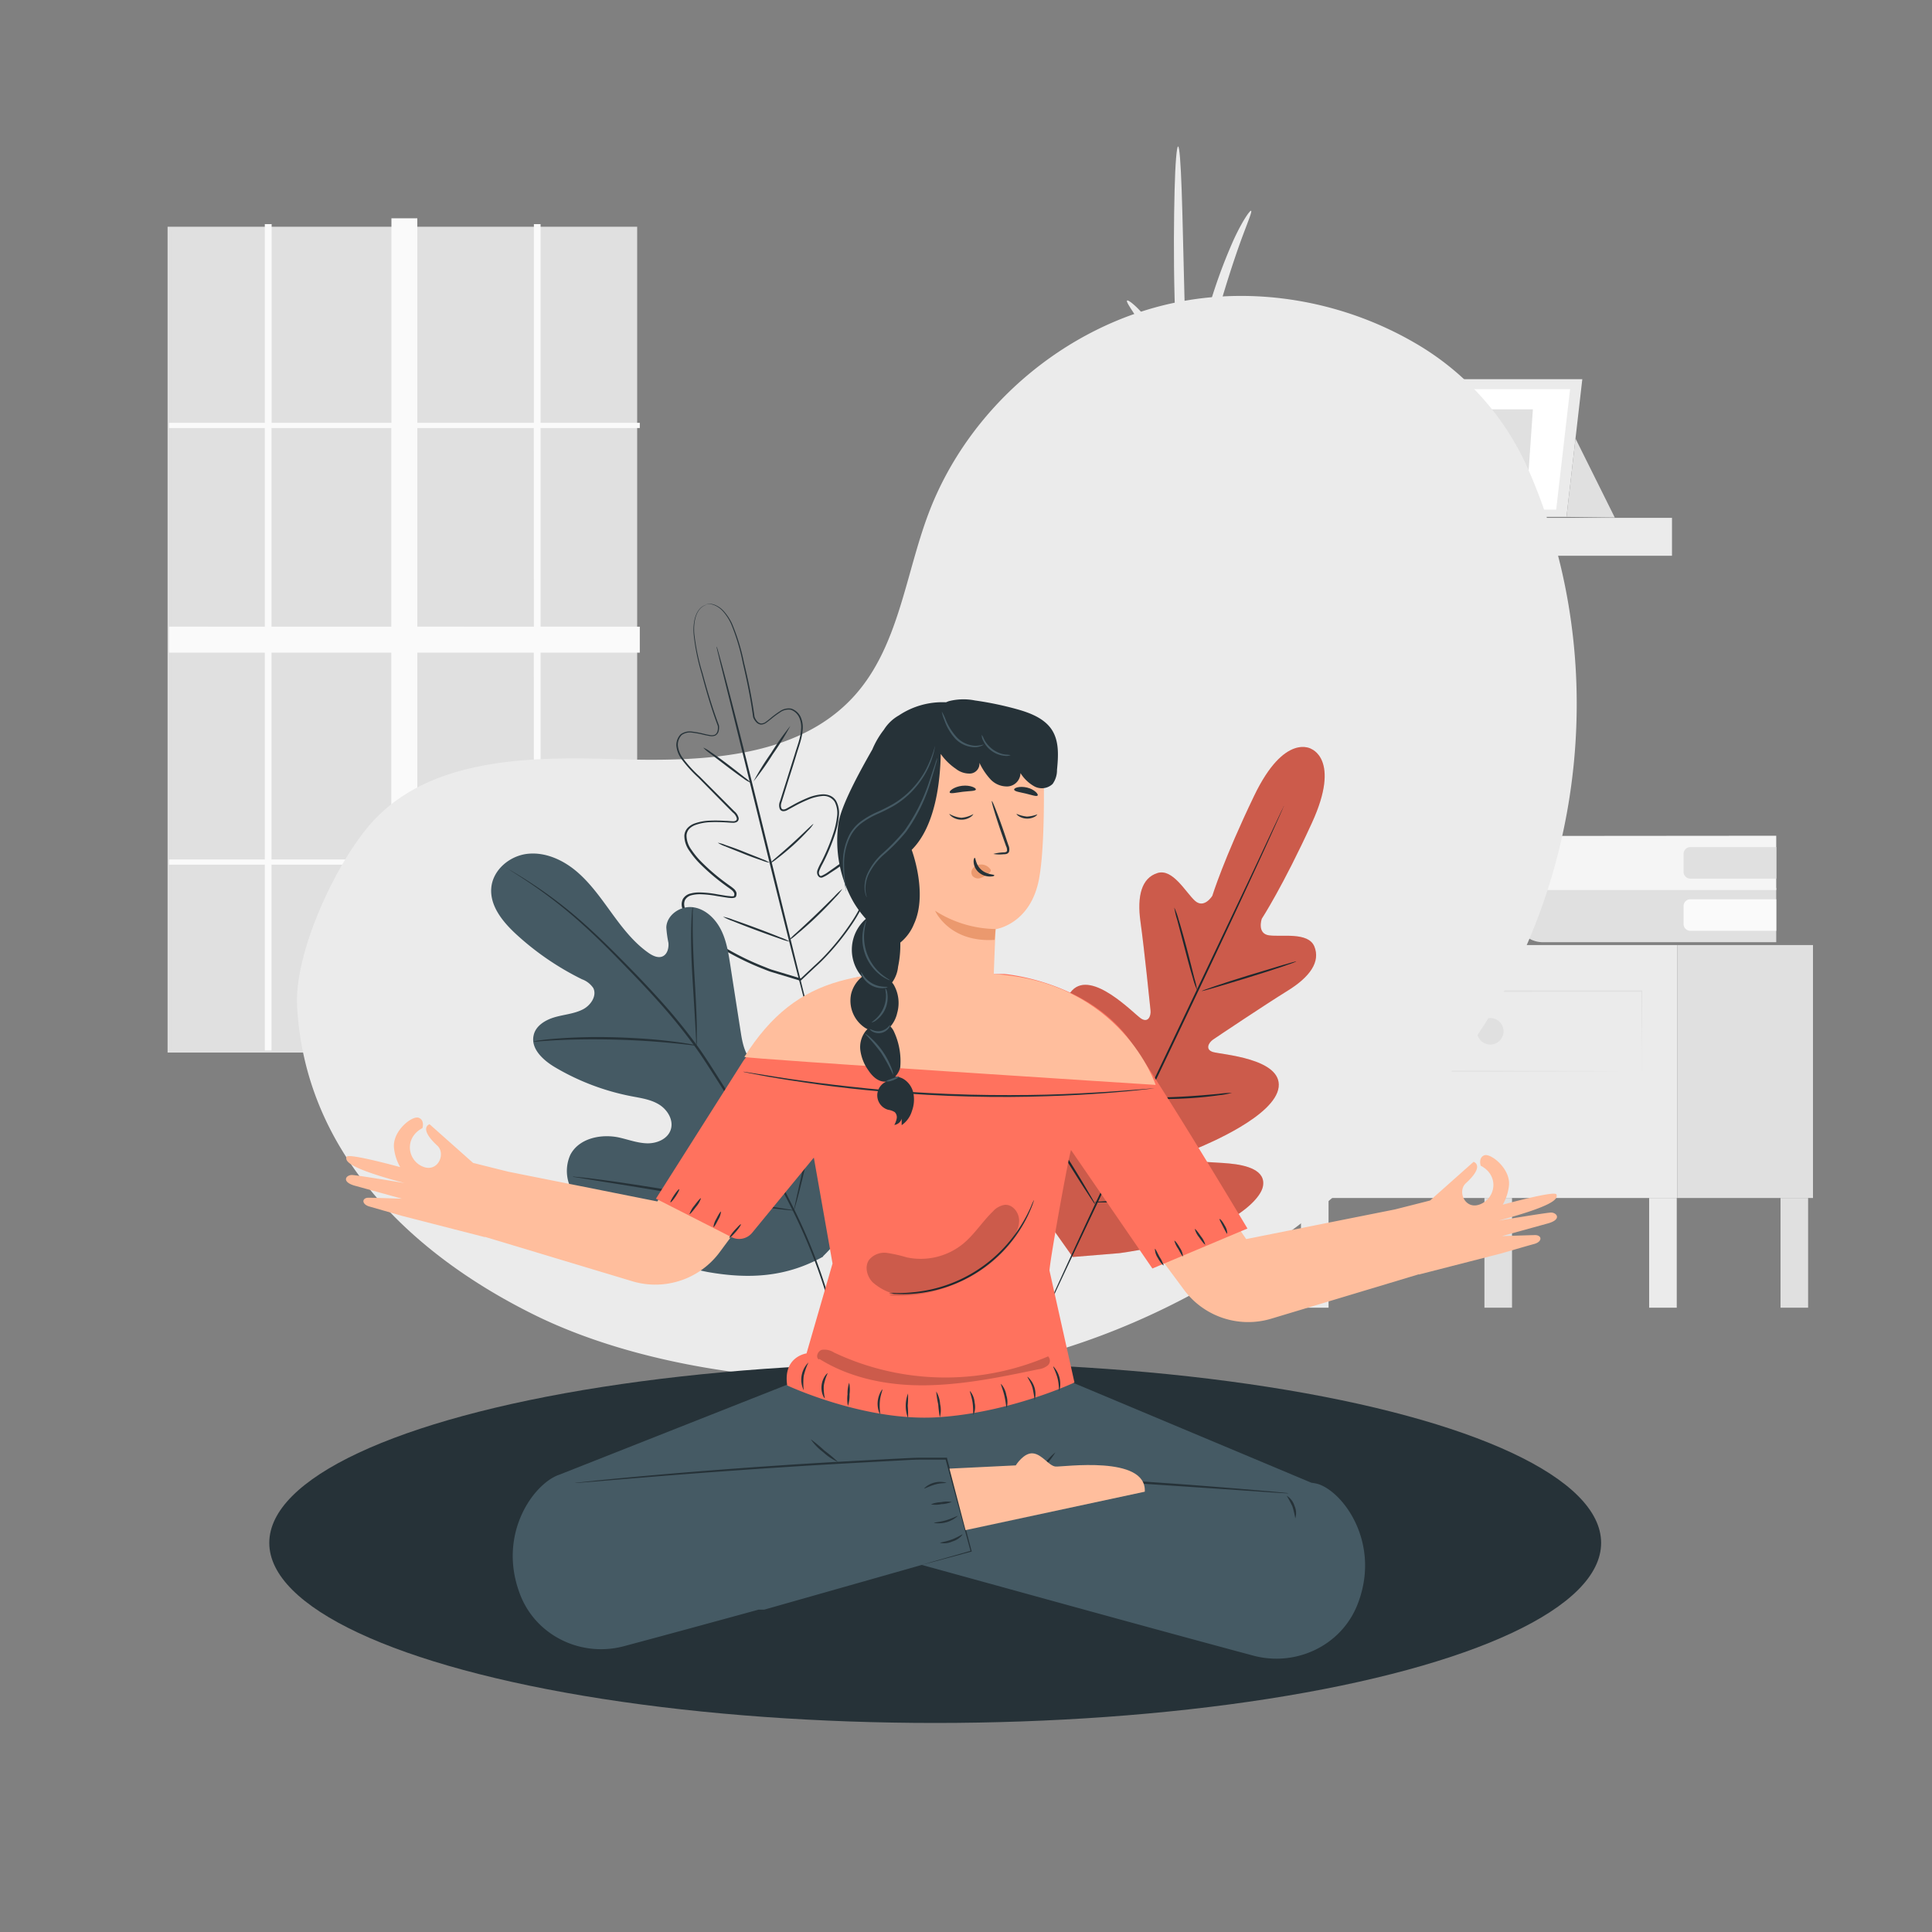 <svg xmlns="http://www.w3.org/2000/svg" viewBox="0 0 500 500"><rect x="0" y="0" width="500" height="500" fill="#808080" stroke="none"/><g id="background-complete"><rect x="43.87" y="59.18" width="120.53" height="212.72" style="fill:#e0e0e0"></rect><path d="M164.9,272.4H43.37V58.68H164.9Zm-120.53-1H163.9V59.68H44.37Z" style="fill:#e0e0e0"></path><path d="M165.58,110.77v-1.34H139.9V58h-1.73v51.43H108V56.49H101.3v52.94h-31V58H68.53v51.43H43.75v1.34H68.53v51.41H43.75v6.73H68.53v53.52H43.75v1.34H68.53v48.1h1.74v-48.1h31v46.6H108v-46.6h30.15v48.1h1.73v-48.1h25.68v-1.34H139.9V168.91h25.68v-6.73H139.9V110.77Zm-95.31,0h31v51.41h-31Zm0,111.66V168.91h31v53.52Zm67.9,0H108V168.91h30.15Zm0-60.25H108V110.77h30.15Z" style="fill:#fafafa"></path><rect x="336.69" y="310.04" width="7.14" height="28.39" style="fill:#ebebeb"></rect><rect x="426.8" y="310.04" width="7.14" height="28.39" style="fill:#ebebeb"></rect><rect x="384.17" y="310.04" width="7.14" height="28.39" style="fill:#e0e0e0"></rect><rect x="460.8" y="310.04" width="7.14" height="28.39" style="fill:#e0e0e0"></rect><rect x="336.69" y="244.58" width="97.39" height="65.46" style="fill:#ebebeb"></rect><rect x="434.08" y="244.58" width="35.12" height="65.46" style="fill:#e0e0e0"></rect><path d="M424.88,277.31a2.89,2.89,0,0,1,0-.37c0-.26,0-.61,0-1.06,0-.95,0-2.32,0-4.09,0-3.57-.05-8.75-.08-15.3l.16.16-78.39.1.26-.26h0v2.65c0,.89,0,1.77,0,2.66v15.49l-.26-.26,55.92.12,16.47.07,4.44,0,1.16,0,.41,0h-.38l-1.12,0-4.39,0-16.41.08-56.1.11h-.25V267.07c0-1.74,0-3.49,0-5.25v-5.31h0l.27-.26,78.39.1H425v.16c0,6.59-.06,11.8-.08,15.39,0,1.76,0,3.11,0,4.06,0,.44,0,.78,0,1S424.88,277.31,424.88,277.31Z" style="fill:#e0e0e0"></path><path d="M389.11,266.9a3.43,3.43,0,1,1-3.43-3.43A3.43,3.43,0,0,1,389.11,266.9Z" style="fill:#e0e0e0"></path><path d="M351.28,219.61l3.84,5.52s-8.64,2.4-8.64,10.07,5.28,9.11,11,9.11,11.27-1.68,11-9.35-7.44-10.55-7.44-10.55l3.6-4.8Z" style="fill:#f5f5f5"></path><path d="M459.69,229.79v14.05H399.26a7,7,0,0,1-7-7h0a7,7,0,0,1,7-7" style="fill:#e0e0e0"></path><path d="M437.46,232.73h22.24a0,0,0,0,1,0,0v8.16a0,0,0,0,1,0,0H437.46a1.75,1.75,0,0,1-1.75-1.75v-4.67A1.75,1.75,0,0,1,437.46,232.73Z" style="fill:#fafafa"></path><path d="M459.69,216.29v14.05H399.26a7,7,0,0,1-7-7h0a7,7,0,0,1,7-7Z" style="fill:#f5f5f5"></path><path d="M437.46,219.23h22.24a0,0,0,0,1,0,0v8.16a0,0,0,0,1,0,0H437.46a1.75,1.75,0,0,1-1.75-1.75V221A1.75,1.75,0,0,1,437.46,219.23Z" style="fill:#e0e0e0"></path><path d="M291.69,77.79c.24-.23,1.89.95,4.05,3.39a37.62,37.62,0,0,1,3.44,4.57,45.89,45.89,0,0,1,3.31,6.19,47.12,47.12,0,0,1,2.26,6.65,38.55,38.55,0,0,1,1,5.64c.3,3.25,0,5.26-.3,5.28-.78,0-1.49-7.81-5.33-16.53S291.11,78.32,291.69,77.79Z" style="fill:#ebebeb"></path><path d="M308,116c-.34,0-1.27-4.25-2.14-11.3s-1.6-16.84-1.88-27.66-.17-20.6,0-27.68.55-11.46.91-11.46.68,4.38.93,11.45.43,16.85.72,27.62.71,20.51,1.12,27.56S308.38,116,308,116Z" style="fill:#ebebeb"></path><path d="M323.78,54.55c.34.19-1,3.2-2.81,8.22s-4.06,12-6.26,19.86-3.86,15-4.88,20.26-1.44,8.5-1.83,8.49-.6-3.39,0-8.77a137.21,137.21,0,0,1,4.19-20.67,137.51,137.51,0,0,1,7.07-19.87C321.53,57.14,323.5,54.38,323.78,54.55Z" style="fill:#ebebeb"></path><path d="M287.69,107v8.61A18.37,18.37,0,0,0,306.06,134h0a18.37,18.37,0,0,0,18.38-18.37V107Z" style="fill:#e0e0e0"></path><path d="M324.77,114.32c0,.15-8.3.26-18.54.26s-18.54-.11-18.54-.26,8.3-.26,18.54-.26S324.77,114.18,324.77,114.32Z" style="fill:#fafafa"></path><path d="M324.77,116.71c0,.15-8.3.26-18.54.26s-18.54-.11-18.54-.26,8.3-.26,18.54-.26S324.77,116.57,324.77,116.71Z" style="fill:#fafafa"></path><rect x="263.14" y="134.02" width="169.57" height="9.81" style="fill:#ebebeb"></rect><rect x="295.29" y="143.83" width="5.59" height="16.98" style="fill:#e0e0e0"></rect><rect x="388.31" y="143.83" width="5.59" height="16.98" style="fill:#e0e0e0"></rect><polygon points="360.04 98.14 356.2 133.78 405.41 133.78 409.5 98.14 360.04 98.14" style="fill:#ebebeb"></polygon><polygon points="362.06 100.7 358.32 131.89 402.74 131.89 406.34 100.7 362.06 100.7" style="fill:#fff"></polygon><polygon points="369.54 105.94 367.24 126.64 395.27 126.64 396.71 105.94 369.54 105.94" style="fill:#e0e0e0"></polygon><polyline points="407.74 113.49 417.9 133.93 405.41 133.78 407.89 112.16" style="fill:#e0e0e0"></polyline></g><g id="background-simple"><path d="M395.22,120.82c21.06,47.27,15.87,104.63-13.14,147.48s-74.65,75.35-125.41,85.45c-36.22,7.21-85.4,2.87-118.5-13.52s-59.3-42.94-61.28-79.82c-.75-13.94,10-37.05,19.25-47.45,14.84-16.61,40.19-17.2,62.46-16.51s47.59.16,62.51-16.38c11.46-12.72,13.15-31.16,19.19-47.17,10.27-27.24,35.05-48.5,63.52-54.52,20.95-4.43,43.4-.51,61.93,10.13a70.68,70.68,0,0,1,28.77,30.79C394.76,119.8,395,120.31,395.22,120.82Z" style="fill:#ebebeb"></path></g><g id="Carpet"><ellipse cx="242.03" cy="399.3" rx="172.34" ry="46.6" style="fill:#263238"></ellipse></g><g id="Plants"><path d="M339.39,193.83s-6.9-4.33-14.81,12.11-10.83,25.9-10.83,25.9-2.11,3.45-4.5,1.28-5.74-8.41-9.69-7.18c-4.1,1.27-5.35,5.91-4.4,12.65s2.46,21.6,2.6,22.94-.58,3.29-2.45,2.07-12.7-12.74-17.86-7.27.55,23.83,1.14,25.85.21,2.89-.74,3.42-4.24-3.69-7.45-6.84-7.5-6.24-10.21-2.84-3.29,17.29,10.43,39.51l7,9.88,12.15-1c25.85-3.63,36.17-12.94,37.06-17.2s-4.22-5.58-8.7-6-9.82-.29-10-1.36.23-1.92,2.16-2.76,19.7-8.16,20.62-15.63-14.88-8.44-17-9.1-1.07-2.46,0-3.2,13.52-9.07,19.31-12.65,8.56-7.5,6.93-11.47c-1.58-3.82-8.52-2.42-11.72-2.87s-1.89-4.29-1.89-4.29,5.41-8.28,13-24.86-.34-19.16-.34-19.16" style="fill:#FF725E"></path><path d="M332.28,208.55a2.37,2.37,0,0,1-.14.36l-.44,1c-.41.93-1,2.25-1.76,3.94-1.53,3.42-3.78,8.35-6.6,14.43-5.62,12.17-13.54,28.91-22.35,47.36S284.27,310.83,278.51,323c-2.84,6-5.15,10.94-6.75,14.36l-1.85,3.9-.49,1a3.58,3.58,0,0,1-.18.34,1.32,1.32,0,0,1,.13-.36l.45-1,1.75-3.94c1.53-3.42,3.79-8.35,6.6-14.44,5.62-12.16,13.54-28.9,22.35-47.36s16.72-35.16,22.49-47.28c2.84-6,5.14-10.95,6.75-14.36l1.84-3.91.5-1A1.59,1.59,0,0,1,332.28,208.55Z" style="fill:#263238"></path><path d="M303.9,234.86a19.66,19.66,0,0,1,1.11,3.07c.6,1.92,1.36,4.6,2.14,7.57s1.41,5.52,1.94,7.62a25.23,25.23,0,0,1,.75,3.17,16.25,16.25,0,0,1-1.1-3.07c-.59-1.93-1.32-4.62-2.09-7.59l-2-7.6A21.11,21.11,0,0,1,303.9,234.86Z" style="fill:#263238"></path><path d="M311,256.48c0-.13,5.4-2,12.17-4.07s12.27-3.72,12.32-3.59-5.41,2-12.17,4.08S311,256.62,311,256.48Z" style="fill:#263238"></path><path d="M296.15,284.21a24.54,24.54,0,0,1,3.33-.16c2-.05,4.88-.13,8-.33s5.95-.45,8-.64a25,25,0,0,1,3.32-.25,18.45,18.45,0,0,1-3.28.61c-2,.29-4.86.61-8,.8s-6,.22-8,.18A18.34,18.34,0,0,1,296.15,284.21Z" style="fill:#263238"></path><path d="M285.46,266.06a18.36,18.36,0,0,1,1.75,2.53c1,1.6,2.41,3.83,3.91,6.31s2.84,4.73,3.78,6.38a18.44,18.44,0,0,1,1.44,2.72,17.34,17.34,0,0,1-1.75-2.53c-1-1.6-2.41-3.83-3.92-6.3s-2.83-4.74-3.78-6.39A17.13,17.13,0,0,1,285.46,266.06Z" style="fill:#263238"></path><path d="M269.27,288.88a3.94,3.94,0,0,1,.64.84c.39.56.93,1.39,1.59,2.41,1.33,2,3.12,4.89,5.08,8s3.7,6,4.94,8.13c.62,1.05,1.12,1.9,1.45,2.49a4.7,4.7,0,0,1,.47.95,3.94,3.94,0,0,1-.64-.84c-.39-.56-.93-1.39-1.59-2.41-1.32-2-3.12-4.88-5.08-8s-3.7-6-4.94-8.13c-.62-1-1.12-1.9-1.45-2.49A4.42,4.42,0,0,1,269.27,288.88Z" style="fill:#263238"></path><path d="M283.26,311.1a5.07,5.07,0,0,1,1.12-.13l3.09-.2c2.6-.16,6.19-.39,10.15-.74s7.53-.75,10.12-1l3.07-.34a4.39,4.39,0,0,1,1.13-.07,4.45,4.45,0,0,1-1.1.27c-.72.13-1.76.31-3,.51-2.58.39-6.16.85-10.13,1.2s-7.57.52-10.18.59c-1.3,0-2.36,0-3.09,0A4.39,4.39,0,0,1,283.26,311.1Z" style="fill:#263238"></path><path d="M339.39,193.83s-6.9-4.33-14.81,12.11-10.83,25.9-10.83,25.9-2.11,3.45-4.5,1.28-5.74-8.41-9.69-7.18c-4.1,1.27-5.35,5.91-4.4,12.65s2.46,21.6,2.6,22.94-.58,3.29-2.45,2.07-12.7-12.74-17.86-7.27.55,23.83,1.14,25.85.21,2.89-.74,3.42-4.24-3.69-7.45-6.84-7.5-6.24-10.21-2.84-3.29,17.29,10.43,39.51l7,9.88,12.15-1c25.85-3.63,36.17-12.94,37.06-17.2s-4.22-5.58-8.7-6-9.82-.29-10-1.36.23-1.92,2.16-2.76,19.7-8.16,20.62-15.63-14.88-8.44-17-9.1-1.07-2.46,0-3.2,13.52-9.07,19.31-12.65,8.56-7.5,6.93-11.47c-1.58-3.82-8.52-2.42-11.72-2.87s-1.89-4.29-1.89-4.29,5.41-8.28,13-24.86-.34-19.16-.34-19.16" style="opacity:0.2"></path><path d="M182.75,156.41a2.21,2.21,0,0,1,.57-.12,3.68,3.68,0,0,1,1.68.25,6.2,6.2,0,0,1,2.28,1.59,13.5,13.5,0,0,1,2.13,3.19,52.94,52.94,0,0,1,3.13,10.16c1,4.07,2,8.75,2.74,14.07v0c.32.77.91,1.65,1.77,1.69a2.1,2.1,0,0,0,1.21-.48c.38-.27.76-.57,1.13-.88a23,23,0,0,1,2.4-1.78,4,4,0,0,1,3-.71,4.13,4.13,0,0,1,2.41,2.14,6.54,6.54,0,0,1,.53,3.27c-.12,2.25-1,4.39-1.65,6.59s-1.39,4.47-2.12,6.78c-.36,1.16-.72,2.33-1.09,3.51-.18.59-.37,1.18-.55,1.78a3.83,3.83,0,0,0-.22.87,1.82,1.82,0,0,0,.12.81c.21.5.85.39,1.37.09l1.68-.93a35.09,35.09,0,0,1,3.54-1.72,12.16,12.16,0,0,1,3.91-1,4.66,4.66,0,0,1,2.07.32,3.38,3.38,0,0,1,1.61,1.4,6.71,6.71,0,0,1,.67,4.14,21,21,0,0,1-.87,4.14,50.59,50.59,0,0,1-3.29,7.92,13.83,13.83,0,0,0-.9,1.93,1.29,1.29,0,0,0,0,.89,1.35,1.35,0,0,0,.28.36c.06,0,.11,0,.28,0a9.36,9.36,0,0,0,1.84-1.06l1.81-1.27a23.61,23.61,0,0,1,3.88-2.33,7.67,7.67,0,0,1,2.23-.66,2.94,2.94,0,0,1,2.32.62,3.36,3.36,0,0,1,1.12,2.13,9.57,9.57,0,0,1,.11,1.19c0,.39,0,.78-.06,1.17a18.8,18.8,0,0,1-1.11,4.55,38.4,38.4,0,0,1-4.36,8.38,64.59,64.59,0,0,1-6,7.54,46.25,46.25,0,0,1-3.45,3.41l-3.57,3.35-.11.1-.14,0-.66-.2-4.72-1.43-2.34-.71c-.77-.26-1.52-.59-2.29-.88a72.11,72.11,0,0,1-8.72-4.19,41.19,41.19,0,0,1-7.7-5.59,20.6,20.6,0,0,1-3.07-3.59,8.71,8.71,0,0,1-1-2.16,3.19,3.19,0,0,1,.17-2.42,3.13,3.13,0,0,1,2-1.4,8.83,8.83,0,0,1,2.33-.27,28.16,28.16,0,0,1,4.52.48l2.2.36c.37.05.73.1,1.09.12a2.31,2.31,0,0,0,1,0c.07,0,0,0,.06-.05a1.11,1.11,0,0,0,.07-.22.93.93,0,0,0,0-.44,2,2,0,0,0-.56-.78c-.51-.45-1.16-.85-1.73-1.29a54.92,54.92,0,0,1-6.59-5.61,21.64,21.64,0,0,1-2.69-3.28,6.76,6.76,0,0,1-1.34-4,3.25,3.25,0,0,1,.86-2,4.72,4.72,0,0,1,1.78-1.14,13.3,13.3,0,0,1,4-.73,37.07,37.07,0,0,1,4,.06c.65,0,1.3.09,1.93.1a1.33,1.33,0,0,0,.79-.18.59.59,0,0,0,.2-.63,2.85,2.85,0,0,0-1-1.44l-1.33-1.33-2.6-2.63-5-5.07a33.19,33.19,0,0,1-4.57-5.1,7,7,0,0,1-1.13-3.13,4,4,0,0,1,1.12-3,4.06,4.06,0,0,1,3.07-.68,23,23,0,0,1,3,.57c.47.11.95.22,1.41.29a2.3,2.3,0,0,0,1.31-.05c.79-.36.91-1.45.83-2.27v0c-1.87-5-3.14-9.6-4.21-13.61a55,55,0,0,1-2.07-10.37c-.17-2.88.5-5.16,1.53-6.28a3.4,3.4,0,0,1,1.38-1,1.72,1.72,0,0,1,.55-.14,2.57,2.57,0,0,0-.54.18,3.49,3.49,0,0,0-1.32,1c-1,1.11-1.63,3.36-1.43,6.21a54.73,54.73,0,0,0,2.14,10.31c1.09,4,2.39,8.6,4.26,13.57v0h0a4.12,4.12,0,0,1-.08,1.44,1.76,1.76,0,0,1-.92,1.18,2.66,2.66,0,0,1-1.5.08c-.48-.08-1-.19-1.44-.29a23.35,23.35,0,0,0-2.91-.55,3.7,3.7,0,0,0-2.79.6,3.61,3.61,0,0,0-1,2.75,6.59,6.59,0,0,0,1.09,2.95,32.32,32.32,0,0,0,4.51,5l5.06,5.07,2.61,2.62,1.33,1.33a3.29,3.29,0,0,1,1.11,1.66,1,1,0,0,1-.38,1.07,1.77,1.77,0,0,1-1.05.26c-.66,0-1.29-.07-1.94-.1-1.29-.07-2.6-.11-3.91-.05a12.91,12.91,0,0,0-3.85.71,4.3,4.3,0,0,0-1.61,1,2.79,2.79,0,0,0-.73,1.71,6.29,6.29,0,0,0,1.26,3.71,21.22,21.22,0,0,0,2.65,3.21,53.23,53.23,0,0,0,6.53,5.55c.58.44,1.18.81,1.77,1.32a2.27,2.27,0,0,1,.7,1,1.48,1.48,0,0,1,0,.66,2.81,2.81,0,0,1-.08.31.67.67,0,0,1-.31.33,2.78,2.78,0,0,1-1.22.1c-.39,0-.76-.08-1.13-.13l-2.21-.35a27.66,27.66,0,0,0-4.44-.48,8.87,8.87,0,0,0-2.19.25,2.68,2.68,0,0,0-1.67,1.16c-.67,1.28.06,2.82.83,4.06a19.1,19.1,0,0,0,3,3.49,40.33,40.33,0,0,0,7.61,5.52,70.22,70.22,0,0,0,8.65,4.15c.76.29,1.5.62,2.27.88l2.33.7,4.71,1.43.66.2-.25.06,3.55-3.34a44.18,44.18,0,0,0,3.44-3.4,64.51,64.51,0,0,0,5.9-7.47,37.6,37.6,0,0,0,4.31-8.26,18.15,18.15,0,0,0,1.08-4.43c0-.37,0-.75.06-1.12a9.77,9.77,0,0,0-.1-1.1,2.87,2.87,0,0,0-.95-1.83,2.45,2.45,0,0,0-1.94-.51,7.4,7.4,0,0,0-2.08.61,24,24,0,0,0-3.79,2.29L214.74,226a9.07,9.07,0,0,1-2,1.12.92.92,0,0,1-.35,0c-.1,0-.35-.1-.4-.16a1.77,1.77,0,0,1-.39-.5,1.72,1.72,0,0,1-.05-1.24,13.45,13.45,0,0,1,.94-2,51.37,51.37,0,0,0,3.26-7.84,20.51,20.51,0,0,0,.86-4,6.38,6.38,0,0,0-.59-3.86,3.41,3.41,0,0,0-3.27-1.51,12.1,12.1,0,0,0-3.77,1,34.94,34.94,0,0,0-3.48,1.69l-1.7.93a2.14,2.14,0,0,1-1,.3,1,1,0,0,1-1-.59,2.66,2.66,0,0,1,.07-2c.19-.6.38-1.19.56-1.78q.56-1.78,1.11-3.51,1.08-3.48,2.13-6.79c.65-2.21,1.53-4.31,1.65-6.49a6.15,6.15,0,0,0-.48-3.08,3.8,3.8,0,0,0-2.17-2,3.72,3.72,0,0,0-2.77.66,22.51,22.51,0,0,0-2.36,1.75c-.38.3-.76.6-1.16.89a2.46,2.46,0,0,1-1.41.53,1.91,1.91,0,0,1-1.32-.69,4.11,4.11,0,0,1-.74-1.22h0v0c-.7-5.3-1.73-10-2.67-14.05a52.48,52.48,0,0,0-3.05-10.14,13,13,0,0,0-2.06-3.18,6.21,6.21,0,0,0-2.22-1.6A3.66,3.66,0,0,0,182.75,156.41Z" style="fill:#263238"></path><path d="M185.49,167.34a.9.9,0,0,1,.09.25l.22.74c.2.7.46,1.65.8,2.87.68,2.49,1.64,6.1,2.8,10.57,2.31,8.94,5.4,21.33,8.74,35l8.61,35.05c1.1,4.46,2,8.07,2.63,10.62.3,1.22.53,2.19.7,2.89.07.31.13.55.17.75a.78.78,0,0,1,0,.27,1.12,1.12,0,0,1-.09-.25l-.22-.74c-.19-.7-.46-1.66-.8-2.87-.68-2.49-1.63-6.1-2.79-10.57-2.32-9-5.4-21.33-8.75-35s-6.39-26-8.6-35c-1.11-4.45-2-8.06-2.64-10.61-.29-1.23-.53-2.19-.7-2.89-.07-.31-.12-.56-.17-.76A1.27,1.27,0,0,1,185.49,167.34Z" style="fill:#263238"></path><path d="M182,193.48a8.84,8.84,0,0,1,1.94,1.15c1.16.77,2.73,1.9,4.42,3.19s3.2,2.47,4.29,3.33a12.31,12.31,0,0,1,1.73,1.46,8.36,8.36,0,0,1-2-1.16c-1.15-.79-2.7-1.93-4.39-3.22l-4.31-3.3A10.07,10.07,0,0,1,182,193.48Z" style="fill:#263238"></path><path d="M195,202.24a71.72,71.72,0,0,1,4.55-7.34,71.44,71.44,0,0,1,5-7.05,74.33,74.33,0,0,1-4.55,7.34A73,73,0,0,1,195,202.24Z" style="fill:#263238"></path><path d="M199.21,223.47c-.09-.13,2.58-2.25,5.69-5.07s5.49-5.26,5.61-5.16a8.67,8.67,0,0,1-1.42,1.74c-.93,1-2.27,2.39-3.84,3.8s-3.06,2.62-4.17,3.45A9,9,0,0,1,199.21,223.47Z" style="fill:#263238"></path><path d="M185.76,218.1a8.87,8.87,0,0,1,2,.59c1.24.42,2.93,1,4.79,1.76s3.53,1.38,4.74,1.9a8.12,8.12,0,0,1,1.9.93,9.73,9.73,0,0,1-2-.59c-1.23-.42-2.93-1-4.79-1.76s-3.53-1.39-4.73-1.9A8.12,8.12,0,0,1,185.76,218.1Z" style="fill:#263238"></path><path d="M187.12,237.24a14.52,14.52,0,0,1,2.6.78c1.58.54,3.76,1.32,6.15,2.21s4.54,1.73,6.09,2.36a13.58,13.58,0,0,1,2.47,1.12,15.65,15.65,0,0,1-2.6-.78c-1.58-.54-3.75-1.32-6.15-2.21s-4.54-1.73-6.09-2.36A13.58,13.58,0,0,1,187.12,237.24Z" style="fill:#263238"></path><path d="M204.06,243.44a16.21,16.21,0,0,1,2-2c1.29-1.18,3.07-2.81,5-4.66s3.64-3.55,4.88-4.79a17.16,17.16,0,0,1,2.06-1.94,13.1,13.1,0,0,1-1.8,2.2c-1.17,1.3-2.85,3.05-4.78,4.91s-3.76,3.44-5.11,4.56A14.52,14.52,0,0,1,204.06,243.44Z" style="fill:#263238"></path><path d="M213,325.12C227.61,311,227.88,289,224.12,269.89c-.63-3.19-.82-6.63-2.8-9.19s-5.85-3.91-8.5-2.1c-2.2,1.51-2.79,4.45-3.75,6.95a19,19,0,0,1-6.35,8.4c-1.87,1.39-4.29,2.45-6.49,1.66-3-1.08-3.95-4.84-4.45-8q-1.4-8.93-2.78-17.84c-.5-3.19-1-6.45-2.5-9.32s-4.12-5.32-7.29-5.67-6.64,2-6.77,5.22a28.62,28.62,0,0,0,.55,4c.12,1.34-.26,2.9-1.45,3.48s-2.64-.12-3.74-.9c-3.81-2.68-6.72-6.47-9.47-10.25s-5.47-7.68-9-10.71-8.13-5.14-12.74-4.66-9,4.09-9.44,8.76,2.93,8.82,6.37,12a72.17,72.17,0,0,0,17.11,11.72,6,6,0,0,1,2.91,2.26c1,2-.64,4.45-2.62,5.49-2.25,1.18-4.87,1.35-7.31,2.05s-5,2.22-5.51,4.73c-.78,3.47,2.5,6.44,5.54,8.24a61.88,61.88,0,0,0,19.73,7.49c2.49.48,5.08.83,7.23,2.17s3.77,4,3,6.45-3.6,3.63-6.13,3.57-4.94-1-7.42-1.54c-4.65-.94-10.26.28-12.45,4.52a10.19,10.19,0,0,0,.37,9.09,23.48,23.48,0,0,0,6.11,7.1,62.1,62.1,0,0,0,29.15,14.15c10.73,1.88,20.3,1.3,29.8-4" style="fill:#455a64"></path><path d="M131,224.55a2.27,2.27,0,0,0,.36.25l1.09.69c.95.61,2.36,1.5,4.14,2.69a121.65,121.65,0,0,1,14.3,11.17c2.85,2.57,5.86,5.51,9,8.73s6.53,6.7,9.93,10.48a147.84,147.84,0,0,1,10.07,12.35c1.62,2.24,3.13,4.61,4.67,7s3.09,4.87,4.66,7.36a296.32,296.32,0,0,1,16.34,28.83,145.36,145.36,0,0,1,9.55,25.29,105.1,105.1,0,0,1,3.21,18c.18,2.15.29,3.82.32,5,0,.54,0,1,.05,1.29a3,3,0,0,0,0,.44,2.5,2.5,0,0,0,0-.44c0-.32,0-.75,0-1.29,0-1.14-.06-2.82-.21-5a99.77,99.77,0,0,0-3-18,141.94,141.94,0,0,0-9.46-25.43A289.43,289.43,0,0,0,189.77,285q-2.36-3.74-4.66-7.36c-1.54-2.42-3.07-4.81-4.7-7.05a145.62,145.62,0,0,0-10.14-12.38c-3.42-3.78-6.8-7.24-10-10.46s-6.22-6.14-9.1-8.7a114.17,114.17,0,0,0-14.46-11c-1.8-1.17-3.23-2-4.2-2.6l-1.12-.64A2.06,2.06,0,0,0,131,224.55Z" style="fill:#263238"></path><path d="M180.24,270.57a6.58,6.58,0,0,0,.09-1.41c0-.91,0-2.22,0-3.85-.06-3.24-.3-7.72-.59-12.66s-.46-9.42-.47-12.66c0-1.61,0-2.93,0-3.83a6.73,6.73,0,0,0,0-1.41,6.06,6.06,0,0,0-.19,1.4c-.08.9-.15,2.22-.19,3.84-.1,3.25,0,7.74.3,12.69s.56,9.28.76,12.65c.08,1.52.15,2.8.21,3.83A5.76,5.76,0,0,0,180.24,270.57Z" style="fill:#263238"></path><path d="M138,269.55a8.43,8.43,0,0,0,1.67-.07c1.07-.07,2.61-.19,4.52-.28,3.82-.2,9.1-.3,14.94-.15s11.11.53,14.92.91c1.91.17,3.45.36,4.51.48a9.36,9.36,0,0,0,1.67.13,9.46,9.46,0,0,0-1.63-.37c-1.06-.19-2.6-.43-4.5-.66-3.81-.49-9.1-.93-15-1.09a144,144,0,0,0-15,.33c-1.91.14-3.45.32-4.52.47A9.85,9.85,0,0,0,138,269.55Z" style="fill:#263238"></path><path d="M205.47,313.22a2.1,2.1,0,0,0,.2-.55c.12-.43.28-1,.46-1.59.39-1.39.91-3.42,1.52-5.92,1.21-5,2.68-12,4.19-19.72s2.9-14.72,4-19.75c.55-2.45,1-4.46,1.33-6,.14-.65.26-1.18.36-1.62a2.23,2.23,0,0,0,.08-.58,2.1,2.1,0,0,0-.2.55c-.12.43-.28.95-.46,1.59-.39,1.39-.91,3.41-1.52,5.92-1.21,5-2.68,12-4.19,19.73s-2.9,14.71-4,19.74c-.55,2.45-1,4.46-1.33,6-.14.65-.26,1.18-.36,1.62A2.23,2.23,0,0,0,205.47,313.22Z" style="fill:#263238"></path><path d="M148.17,304.49a2,2,0,0,0,.57.14l1.67.27,6.14,1c5.18.8,12.33,2,20.22,3.3s15.06,2.44,20.26,3.13c2.6.35,4.71.61,6.17.76l1.68.16a2.41,2.41,0,0,0,.59,0,2.27,2.27,0,0,0-.58-.14l-1.66-.27-6.14-.95c-5.18-.79-12.33-2-20.23-3.3s-15.05-2.44-20.25-3.13c-2.6-.35-4.71-.61-6.17-.76l-1.68-.16A2.39,2.39,0,0,0,148.17,304.49Z" style="fill:#263238"></path></g><g id="Character"><path d="M341.2,384.09a10.49,10.49,0,0,0-1.79-.35L274,356.3H208.92l-64.14,25.34c-6.51,2.17-15.8,14.87-10.53,30.05.14.43.3.84.46,1.24C138.92,423.49,150.62,429,161.6,426c8.86-2.36,21.59-5.83,34.7-9.42l1.47,0L238.57,405l34.75,9.57h0c18.15,5,38.49,10.55,51.05,13.91,11,2.93,22.69-2.56,26.9-13.12.16-.4.31-.81.46-1.23C357,399,347.71,386.25,341.2,384.09Z" style="fill:#455a64"></path><path d="M238.07,405.15s.07,0,.22-.09l.66-.2,2.59-.76,9.77-2.78-.11.19c-1.68-6.19-3.93-14.42-6.52-23.93l.23.17h-6.7c-2.31,0-4.66.21-7.08.31l-15.06.83c-18.6,1.08-35.42,2.33-47.59,3.32l-14.41,1.19-3.92.32-1,.07h-.34a1.32,1.32,0,0,1,.34-.06l1-.12,3.91-.42c3.4-.34,8.32-.82,14.4-1.36,12.16-1.08,29-2.39,47.59-3.47l15.07-.81c2.41-.1,4.78-.27,7.09-.3h6.89l0,.18c2.53,9.52,4.72,17.77,6.36,24l0,.15-.15,0-9.81,2.64-2.61.68-.67.17Z" style="fill:#263238"></path><path d="M216.87,378.36a14.06,14.06,0,0,1-3.84-2.55,13.72,13.72,0,0,1-3.2-3.33,39.35,39.35,0,0,1,3.53,2.93A36.71,36.71,0,0,1,216.87,378.36Z" style="fill:#263238"></path><path d="M333.49,386.45a5.56,5.56,0,0,1-.9,0l-2.56-.15-9.43-.65-31.1-2.09-31.11-1.88L249,381.1l-2.57-.17a5.86,5.86,0,0,1-.89-.1,7.72,7.72,0,0,1,.9,0l2.56.08,9.45.39c8,.37,19,1,31.13,1.73s23.14,1.6,31.09,2.25l9.41.81,2.56.25A5.21,5.21,0,0,1,333.49,386.45Z" style="fill:#263238"></path><path d="M335.22,392.94a25.6,25.6,0,0,0-.74-3.08A27.34,27.34,0,0,0,333,387.1a4.55,4.55,0,0,1,2,2.58A4.49,4.49,0,0,1,335.22,392.94Z" style="fill:#263238"></path><path d="M239.15,385.2a5.92,5.92,0,0,1,5.76-1.47c0,.15-1.37,0-2.95.47S239.24,385.33,239.15,385.2Z" style="fill:#263238"></path><path d="M240.92,389.33a7.21,7.21,0,0,1,2.65-.57,7,7,0,0,1,2.72-.06,7.21,7.21,0,0,1-2.65.57A7,7,0,0,1,240.92,389.33Z" style="fill:#263238"></path><path d="M241.72,394.13c0-.15,1.45-.19,3.14-.69s2.95-1.22,3-1.1a7.39,7.39,0,0,1-6.17,1.79Z" style="fill:#263238"></path><path d="M243.31,399.3c0-.15,1.39-.27,3-.87s2.72-1.42,2.81-1.3a5,5,0,0,1-2.62,1.79A5.1,5.1,0,0,1,243.31,399.3Z" style="fill:#263238"></path><path d="M273.13,375.88a22.81,22.81,0,0,1-2.2,3,24.51,24.51,0,0,1-2.26,3,14.68,14.68,0,0,1,4.46-6Z" style="fill:#263238"></path><path d="M401.33,313.81c-1.56.09-13.53,2.09-13.53,2.09,14.87-4,15.38-5.7,15-6.78s-13.89,2.65-13.89,2.65a12.7,12.7,0,0,0,1.62-5.06c.35-4.35-4.77-8.31-6.38-7.72s-.95,2.69-.95,2.69c4.75,2.45,4,8.2,0,9.93s-6.15-3.28-3.84-5.39c5.07-4.63,2-5.54,2-5.54l-11.25,10C370,310.73,361,313,361,313h0l-38.49,7.67-15.72-23L290.29,312.5s3,3.55,16.06,21.21a20.7,20.7,0,0,0,22.6,7.58l38.29-11.52.07.18,0-.13,21.3-5.46s6.86-2,8.47-2.43c2.13-.6,2-2.24.26-2.29-.65,0-8.64.26-8.64.26l11.93-3.29C404.34,315.57,402.84,313.74,401.33,313.81Z" style="fill:#ffbe9d"></path><path d="M185.82,287.93l-15.71,23-38.49-7.68s-9-2.23-9.2-2.3l-11.25-10s-3,.91,2,5.54c2.31,2.11.12,7.12-3.84,5.39s-4.7-7.47,0-9.93c0,0,.66-2.09-1-2.68s-6.73,3.36-6.38,7.71a12.71,12.71,0,0,0,1.62,5.07s-13.54-3.74-13.89-2.66.16,2.82,15,6.78c0,0-12-2-13.53-2.08s-3,1.75.74,2.79L104,310.22s-8-.27-8.64-.25c-1.7,0-1.87,1.68.26,2.28l8.47,2.43,21.3,5.47,0,.13.07-.19,38.29,11.53A20.72,20.72,0,0,0,186.3,324c13.08-17.66,16.06-21.21,16.06-21.21Z" style="fill:#ffbe9d"></path><path d="M278.07,357.79l-6.47-29c.33-4.05,5-29.65,5.58-31.17l21.06,30.67,24.6-10.35s-20.9-35-30-48.11c-11.18-16.05-33-17.77-33-17.77l-28.12.38s-19.64-4.36-39.35,22.11l-22.61,35.67,19.42,9.88a4.38,4.38,0,0,0,5.49-1.07l15.95-19.44L215.46,327l-6.73,23.26s-6.14.81-5,8.29h0s20,9.4,38.86,8.24S278.07,357.79,278.07,357.79Z" style="fill:#FF725E"></path><path d="M267.58,310.56a1.44,1.44,0,0,1-.12.48c-.1.3-.24.75-.47,1.32a33.16,33.16,0,0,1-2.25,4.63,35.9,35.9,0,0,1-27.62,17.74,32.46,32.46,0,0,1-5.15.12c-.61,0-1.08-.1-1.39-.13a1.53,1.53,0,0,1-.49-.08,18.43,18.43,0,0,1,1.89,0,39.14,39.14,0,0,0,5.1-.28,36.82,36.82,0,0,0,27.35-17.56,38.19,38.19,0,0,0,2.37-4.52A17.39,17.39,0,0,1,267.58,310.56Z" style="fill:#263238"></path><path d="M301.16,327.46c-.11.09-.89-.71-1.53-1.92a4.39,4.39,0,0,1-.74-2.35c.14-.05.58.94,1.2,2.1A9.3,9.3,0,0,1,301.16,327.46Z" style="fill:#263238"></path><path d="M306.15,325.15c-.13.06-.63-.85-1.23-1.95a6.7,6.7,0,0,1-1-2.11c.11-.08.81.72,1.43,1.86A4.39,4.39,0,0,1,306.15,325.15Z" style="fill:#263238"></path><path d="M311.92,322.1c-.11.08-.82-.76-1.57-1.87a5.84,5.84,0,0,1-1.14-2.16c.12-.08.83.76,1.57,1.87A5.84,5.84,0,0,1,311.92,322.1Z" style="fill:#263238"></path><path d="M317.6,319.29c-.14,0-.55-.81-1.08-1.85s-1-1.86-.88-1.95.79.64,1.34,1.72A3.66,3.66,0,0,1,317.6,319.29Z" style="fill:#263238"></path><path d="M173.52,311.16c-.12-.08.29-.9.92-1.84s1.22-1.63,1.34-1.55-.29.9-.91,1.84S173.64,311.24,173.52,311.16Z" style="fill:#263238"></path><path d="M181.41,310.1a6.19,6.19,0,0,1-1.27,2.21c-.83,1.13-1.59,2-1.7,1.9a6.37,6.37,0,0,1,1.27-2.21C180.54,310.87,181.3,310,181.41,310.1Z" style="fill:#263238"></path><path d="M186.59,313.57a4.92,4.92,0,0,1-.74,2.11c-.54,1.11-1.08,2-1.21,1.89a4.92,4.92,0,0,1,.74-2.11C185.92,314.35,186.46,313.5,186.59,313.57Z" style="fill:#263238"></path><path d="M191.74,316.84c.11.09-.47,1-1.28,1.92s-1.57,1.68-1.68,1.59.46-1,1.28-1.92S191.63,316.75,191.74,316.84Z" style="fill:#263238"></path><path d="M208,359.8a6.28,6.28,0,0,1,1.22-7.19A17.45,17.45,0,0,0,208,356.1,17.08,17.08,0,0,0,208,359.8Z" style="fill:#263238"></path><path d="M213.48,361.89c-.06,0-.32-.28-.55-.88a5.34,5.34,0,0,1-.3-2.49,5.43,5.43,0,0,1,.84-2.37c.36-.54.68-.78.73-.74a12.16,12.16,0,0,0-1,3.16A11.78,11.78,0,0,0,213.48,361.89Z" style="fill:#263238"></path><path d="M219.76,357.85a8.83,8.83,0,0,1,.1,3,8.42,8.42,0,0,1-.42,3,9.15,9.15,0,0,1-.1-3A8.93,8.93,0,0,1,219.76,357.85Z" style="fill:#263238"></path><path d="M228.34,359.59c.14.07-.49,1.4-.64,3.15s.18,3.18,0,3.22a6.39,6.39,0,0,1,.61-6.37Z" style="fill:#263238"></path><path d="M235,360.61a30.59,30.59,0,0,1-.07,3.18A27.82,27.82,0,0,1,235,367a8.73,8.73,0,0,1,0-6.36Z" style="fill:#263238"></path><path d="M243.23,366.78a29.65,29.65,0,0,1-.42-3.34,25.14,25.14,0,0,1-.51-3.33,7.27,7.27,0,0,1,1,3.26A7,7,0,0,1,243.23,366.78Z" style="fill:#263238"></path><path d="M251.94,366.16c-.15,0,0-1.42-.23-3.11s-.82-3-.68-3.05a5.22,5.22,0,0,1,1.2,3A5.11,5.11,0,0,1,251.94,366.16Z" style="fill:#263238"></path><path d="M260.53,364.32c-.15,0-.19-1.43-.6-3.12s-1-3-.87-3.05a5.82,5.82,0,0,1,1.38,2.93A5.71,5.71,0,0,1,260.53,364.32Z" style="fill:#263238"></path><path d="M267.76,362.37a31.49,31.49,0,0,0-.53-3.15c-.5-1.68-1.43-2.81-1.31-2.91a5.91,5.91,0,0,1,1.84,6.06Z" style="fill:#263238"></path><path d="M274.14,360c-.15,0,0-1.52-.44-3.27s-1.23-3-1.1-3.11a6.67,6.67,0,0,1,1.54,6.38Z" style="fill:#263238"></path><path d="M298.79,281.63l-.27.05-.81.1-3.09.35c-1.35.15-3,.32-4.91.47s-4.1.36-6.51.5c-4.83.34-10.58.59-17,.73s-13.43.06-20.81-.23-14.4-.83-20.77-1.44-12.08-1.36-16.86-2.09c-2.4-.32-4.55-.71-6.45-1s-3.53-.6-4.85-.86l-3.06-.59-.79-.17-.27-.07.28,0,.8.12,3.07.49c1.33.23,3,.5,4.87.78s4.05.63,6.45.94c4.78.68,10.5,1.35,16.86,2s13.37,1.09,20.74,1.4,14.39.34,20.78.27,12.14-.33,17-.62c2.41-.11,4.59-.29,6.51-.42s3.56-.26,4.91-.38l3.1-.25.81-.05Z" style="fill:#263238"></path><g style="opacity:0.2"><path d="M231.3,334.84a14.07,14.07,0,0,1-5.47-3c-1.46-1.52-2.12-4-.94-5.76a5.09,5.09,0,0,1,4.65-1.83,36.42,36.42,0,0,1,5.1,1.15,17.38,17.38,0,0,0,14.58-3.49c2.94-2.41,5-5.74,7.73-8.38a5.19,5.19,0,0,1,3.07-1.72c2.08-.16,3.74,2,3.73,4.11s-1.18,4-2.47,5.6a36.67,36.67,0,0,1-31.2,13.68"></path></g><g style="opacity:0.2"><path d="M212.07,351.7c8.24,5.14,18.21,7,27.91,6.81s19.29-2.16,28.79-4.15a4.62,4.62,0,0,0,2.4-1,1.61,1.61,0,0,0,.08-2.33,67.44,67.44,0,0,1-55.41-1,4.59,4.59,0,0,0-3.12-.7c-1.06.29-1.72,1.85-.83,2.5"></path></g><path d="M296.27,386.05,249.88,396l-4.17-15.92,17.17-.84s2.06-3.35,4.45-3.11,4.11,3.26,5.86,3.41S296.8,376.51,296.27,386.05Z" style="fill:#ffbe9d"></path><path d="M192.64,273.53c-.27.42,106.44,7.24,106.44,7.24s-8.8-27-42.41-28.72S206.5,251.66,192.64,273.53Z" style="fill:#ffbe9d"></path><path d="M257.1,255c.21-7.08.56-14.52.56-14.52s9.06-1.23,11.25-13.06c2.09-11.29.95-37.52.95-37.52h0A33.53,33.53,0,0,0,232,197.4h0l-.79,57.47c-.09,6.67,5.51,12.08,12.59,12.15h0C251,267.09,256.9,261.69,257.1,255Z" style="fill:#ffbe9d"></path><path d="M257.07,221a11.34,11.34,0,0,1,2.65-.4c.41,0,.81-.1.89-.38a2.2,2.2,0,0,0-.25-1.25l-1.14-3.23c-1.58-4.59-2.71-8.37-2.53-8.43s1.62,3.61,3.2,8.21c.38,1.13.74,2.21,1.09,3.24a2.53,2.53,0,0,1,.17,1.65,1.06,1.06,0,0,1-.7.6,2.66,2.66,0,0,1-.71.07A9.94,9.94,0,0,1,257.07,221Z" style="fill:#263238"></path><path d="M257.66,240.43A29.68,29.68,0,0,1,242,235.7s3.6,8.29,15.41,7.54Z" style="fill:#eb996e"></path><path d="M256.27,224.92a2.91,2.91,0,0,0-2.59-1.18,2.64,2.64,0,0,0-1.87.94,1.7,1.7,0,0,0-.18,1.95,1.94,1.94,0,0,0,2.11.61,6.08,6.08,0,0,0,2.11-1.19,1.65,1.65,0,0,0,.48-.47.56.56,0,0,0,0-.61" style="fill:#eb996e"></path><path d="M252.26,222c.26,0,.22,1.78,1.69,3.09s3.36,1.17,3.37,1.42-.43.33-1.23.33a4.44,4.44,0,0,1-2.81-1.09,3.87,3.87,0,0,1-1.3-2.58C251.93,222.39,252.14,222,252.26,222Z" style="fill:#263238"></path><path d="M251.91,210.68s-.18.39-.72.75a4.26,4.26,0,0,1-2.39.71,4.31,4.31,0,0,1-2.39-.74c-.53-.37-.75-.71-.71-.76a7.62,7.62,0,0,0,3.1,1A7.48,7.48,0,0,0,251.91,210.68Z" style="fill:#263238"></path><path d="M268.47,210.75s-.17.32-.64.6a4.17,4.17,0,0,1-4.12-.09c-.47-.3-.67-.59-.62-.63a9.21,9.21,0,0,0,2.68.7A9.1,9.1,0,0,0,268.47,210.75Z" style="fill:#263238"></path><path d="M252.55,204.33c-.12.43-1.61.37-3.36.58s-3.18.59-3.4.2,1.13-1.51,3.22-1.75S252.68,203.94,252.55,204.33Z" style="fill:#263238"></path><path d="M268.54,205.87c-.26.36-1.53-.14-3.08-.5s-2.9-.53-3-1,1.45-1,3.34-.55S268.8,205.54,268.54,205.87Z" style="fill:#263238"></path><path d="M272.26,188.94c-1.92-3-5.58-4.42-9-5.38a84.84,84.84,0,0,0-10.93-2.28,15.3,15.3,0,0,0-6.77.18c-.26.09-.5.19-.74.29h0a20.3,20.3,0,0,0-12.21,3.41,10.81,10.81,0,0,0-3.85,3.68h0a22.33,22.33,0,0,0-3,5.12c-3.51,6.14-8.15,14.7-8.78,19.18a32,32,0,0,0,4,20.47,26.62,26.62,0,0,0,3.11,4.19,10.62,10.62,0,0,0-1,15,8.21,8.21,0,0,0-2.82,4.44,8.42,8.42,0,0,0,3.7,8.82l.54.29a4.08,4.08,0,0,0-.46.47,6.7,6.7,0,0,0-1.38,5.09,11.57,11.57,0,0,0,2,5c.95,1.45,2.3,2.85,4,3a3.44,3.44,0,0,0,.72,0,3.88,3.88,0,0,0,.47,7.3,4.38,4.38,0,0,1,1.69.6,1.84,1.84,0,0,1,.52,1.64,5.5,5.5,0,0,1-.62,1.68,2.27,2.27,0,0,0,1.9-1.62c0,.56,0,1.12,0,1.68a6.77,6.77,0,0,0,2.66-3.68,8.51,8.51,0,0,0,.37-4.6,5.65,5.65,0,0,0-2.62-3.71,4.43,4.43,0,0,0-2.11-.56,5.24,5.24,0,0,0,1.33-2.4,18.1,18.1,0,0,0-1.78-9.59,5.29,5.29,0,0,0-.75-1,7.94,7.94,0,0,0,1.74-3.49,9.47,9.47,0,0,0-.88-7.29,6.46,6.46,0,0,0-.44-.59,8.38,8.38,0,0,0,1.55-4.08,27.5,27.5,0,0,0,.58-6.26,12,12,0,0,0,3.55-4.84c3.65-7.93-.61-19.16-.61-19.16,6.21-6.16,7.4-17.89,7.52-24.82a15.5,15.5,0,0,0,3.93,3.86,5.64,5.64,0,0,0,3.78,1.21,2.56,2.56,0,0,0,2.31-2.78,17,17,0,0,0,2.85,4.27,5.79,5.79,0,0,0,4.62,1.84,3.54,3.54,0,0,0,3.15-3.45,9.94,9.94,0,0,0,3.63,3.46,4.06,4.06,0,0,0,4.69-.65,6.11,6.11,0,0,0,1.13-3.65C273.9,195.68,274.14,191.9,272.26,188.94Z" style="fill:#263238"></path><path d="M224.32,232.2a1.44,1.44,0,0,1-.19-.38,5.54,5.54,0,0,1-.32-1.19,8.49,8.49,0,0,1,.65-4.46,16.18,16.18,0,0,1,4-5.38,49.79,49.79,0,0,0,5.62-5.83,47.46,47.46,0,0,0,6.53-13.11c.58-1.73,1.07-3.16,1.43-4.25a11.55,11.55,0,0,1,.57-1.54,9.3,9.3,0,0,1-.37,1.6c-.28,1-.7,2.5-1.28,4.31a44.32,44.32,0,0,1-6.47,13.31,47.5,47.5,0,0,1-5.7,5.85,16.47,16.47,0,0,0-4,5.18,8.74,8.74,0,0,0-.79,4.29C224.13,231.64,224.38,232.18,224.32,232.2Z" style="fill:#455a64"></path><path d="M230.32,253.69a1.83,1.83,0,0,1-.68-.25,8.8,8.8,0,0,1-1.69-1,12,12,0,0,1-4.59-11.65,10.69,10.69,0,0,1,.52-1.92c.17-.43.3-.66.33-.64s-.29,1-.49,2.61a12.59,12.59,0,0,0,4.46,11.32C229.43,253.17,230.36,253.61,230.32,253.69Z" style="fill:#455a64"></path><path d="M229.71,255.44c0,.06-.44.26-1.24.3a5.83,5.83,0,0,1-5.21-2.94,2.2,2.2,0,0,1-.39-1.22c.08,0,.27.42.7,1a6.76,6.76,0,0,0,2.15,1.92,6.66,6.66,0,0,0,2.75.84C229.22,255.43,229.7,255.36,229.71,255.44Z" style="fill:#455a64"></path><path d="M225.56,264.62c0-.08.47-.37,1.15-1a8.13,8.13,0,0,0,2.57-6.41,12.12,12.12,0,0,1-.15-1.5,2.8,2.8,0,0,1,.52,1.46,7.26,7.26,0,0,1-.45,3.73,7.14,7.14,0,0,1-2.26,3A2.85,2.85,0,0,1,225.56,264.62Z" style="fill:#455a64"></path><path d="M230.33,265.31c.06,0,0,.39-.38.85a3.3,3.3,0,0,1-1.93,1.17,3.35,3.35,0,0,1-2.23-.36c-.51-.29-.72-.6-.67-.64s.33.13.83.3a3.61,3.61,0,0,0,2,.18,3.74,3.74,0,0,0,1.76-.9C230.07,265.56,230.26,265.28,230.33,265.31Z" style="fill:#455a64"></path><path d="M231.17,278.21a49.5,49.5,0,0,0-3.13-5.74,51,51,0,0,0-4.24-5,5.72,5.72,0,0,1,1.57,1.14,20.16,20.16,0,0,1,3.1,3.53,19.66,19.66,0,0,1,2.19,4.15A5.51,5.51,0,0,1,231.17,278.21Z" style="fill:#455a64"></path><path d="M232.7,278.57c.07.12-.58.62-1.53,1s-1.77.38-1.79.24.72-.4,1.62-.72S232.63,278.44,232.7,278.57Z" style="fill:#455a64"></path><path d="M219,230.67a1.6,1.6,0,0,1-.12-.47c-.06-.32-.15-.78-.24-1.38a34.29,34.29,0,0,1-.49-5.13,15.92,15.92,0,0,1,1.58-7.48,10.43,10.43,0,0,1,2.91-3.51,21.65,21.65,0,0,1,4.21-2.47,46.41,46.41,0,0,0,4.29-2.16,22.11,22.11,0,0,0,3.57-2.63,23.52,23.52,0,0,0,4.69-5.87,29.93,29.93,0,0,0,2.56-6.47,1.92,1.92,0,0,1-.06.48,11.9,11.9,0,0,1-.29,1.37,21.58,21.58,0,0,1-1.89,4.8A23,23,0,0,1,235,205.8a22.72,22.72,0,0,1-3.63,2.71A46.12,46.12,0,0,1,227,210.7a21.42,21.42,0,0,0-4.11,2.4,10,10,0,0,0-2.8,3.34,15.68,15.68,0,0,0-1.64,7.25,42.75,42.75,0,0,0,.32,5.1l.14,1.39A1.66,1.66,0,0,1,219,230.67Z" style="fill:#455a64"></path><path d="M254.6,192.66s-.16.17-.53.34a4.34,4.34,0,0,1-1.68.38,7.12,7.12,0,0,1-5.14-2.19,13.66,13.66,0,0,1-2.85-4.82,8.81,8.81,0,0,1-.66-2.21,12.11,12.11,0,0,1,1,2.07,15.48,15.48,0,0,0,2.88,4.59,7.19,7.19,0,0,0,4.76,2.19A8.42,8.42,0,0,0,254.6,192.66Z" style="fill:#455a64"></path><path d="M261.55,195.43a2.74,2.74,0,0,1-1.47.18,6.82,6.82,0,0,1-5.67-4,2.6,2.6,0,0,1-.32-1.45,11,11,0,0,1,.65,1.28A7.66,7.66,0,0,0,257,194a7.48,7.48,0,0,0,3.12,1.28A9,9,0,0,1,261.55,195.43Z" style="fill:#455a64"></path></g></svg>